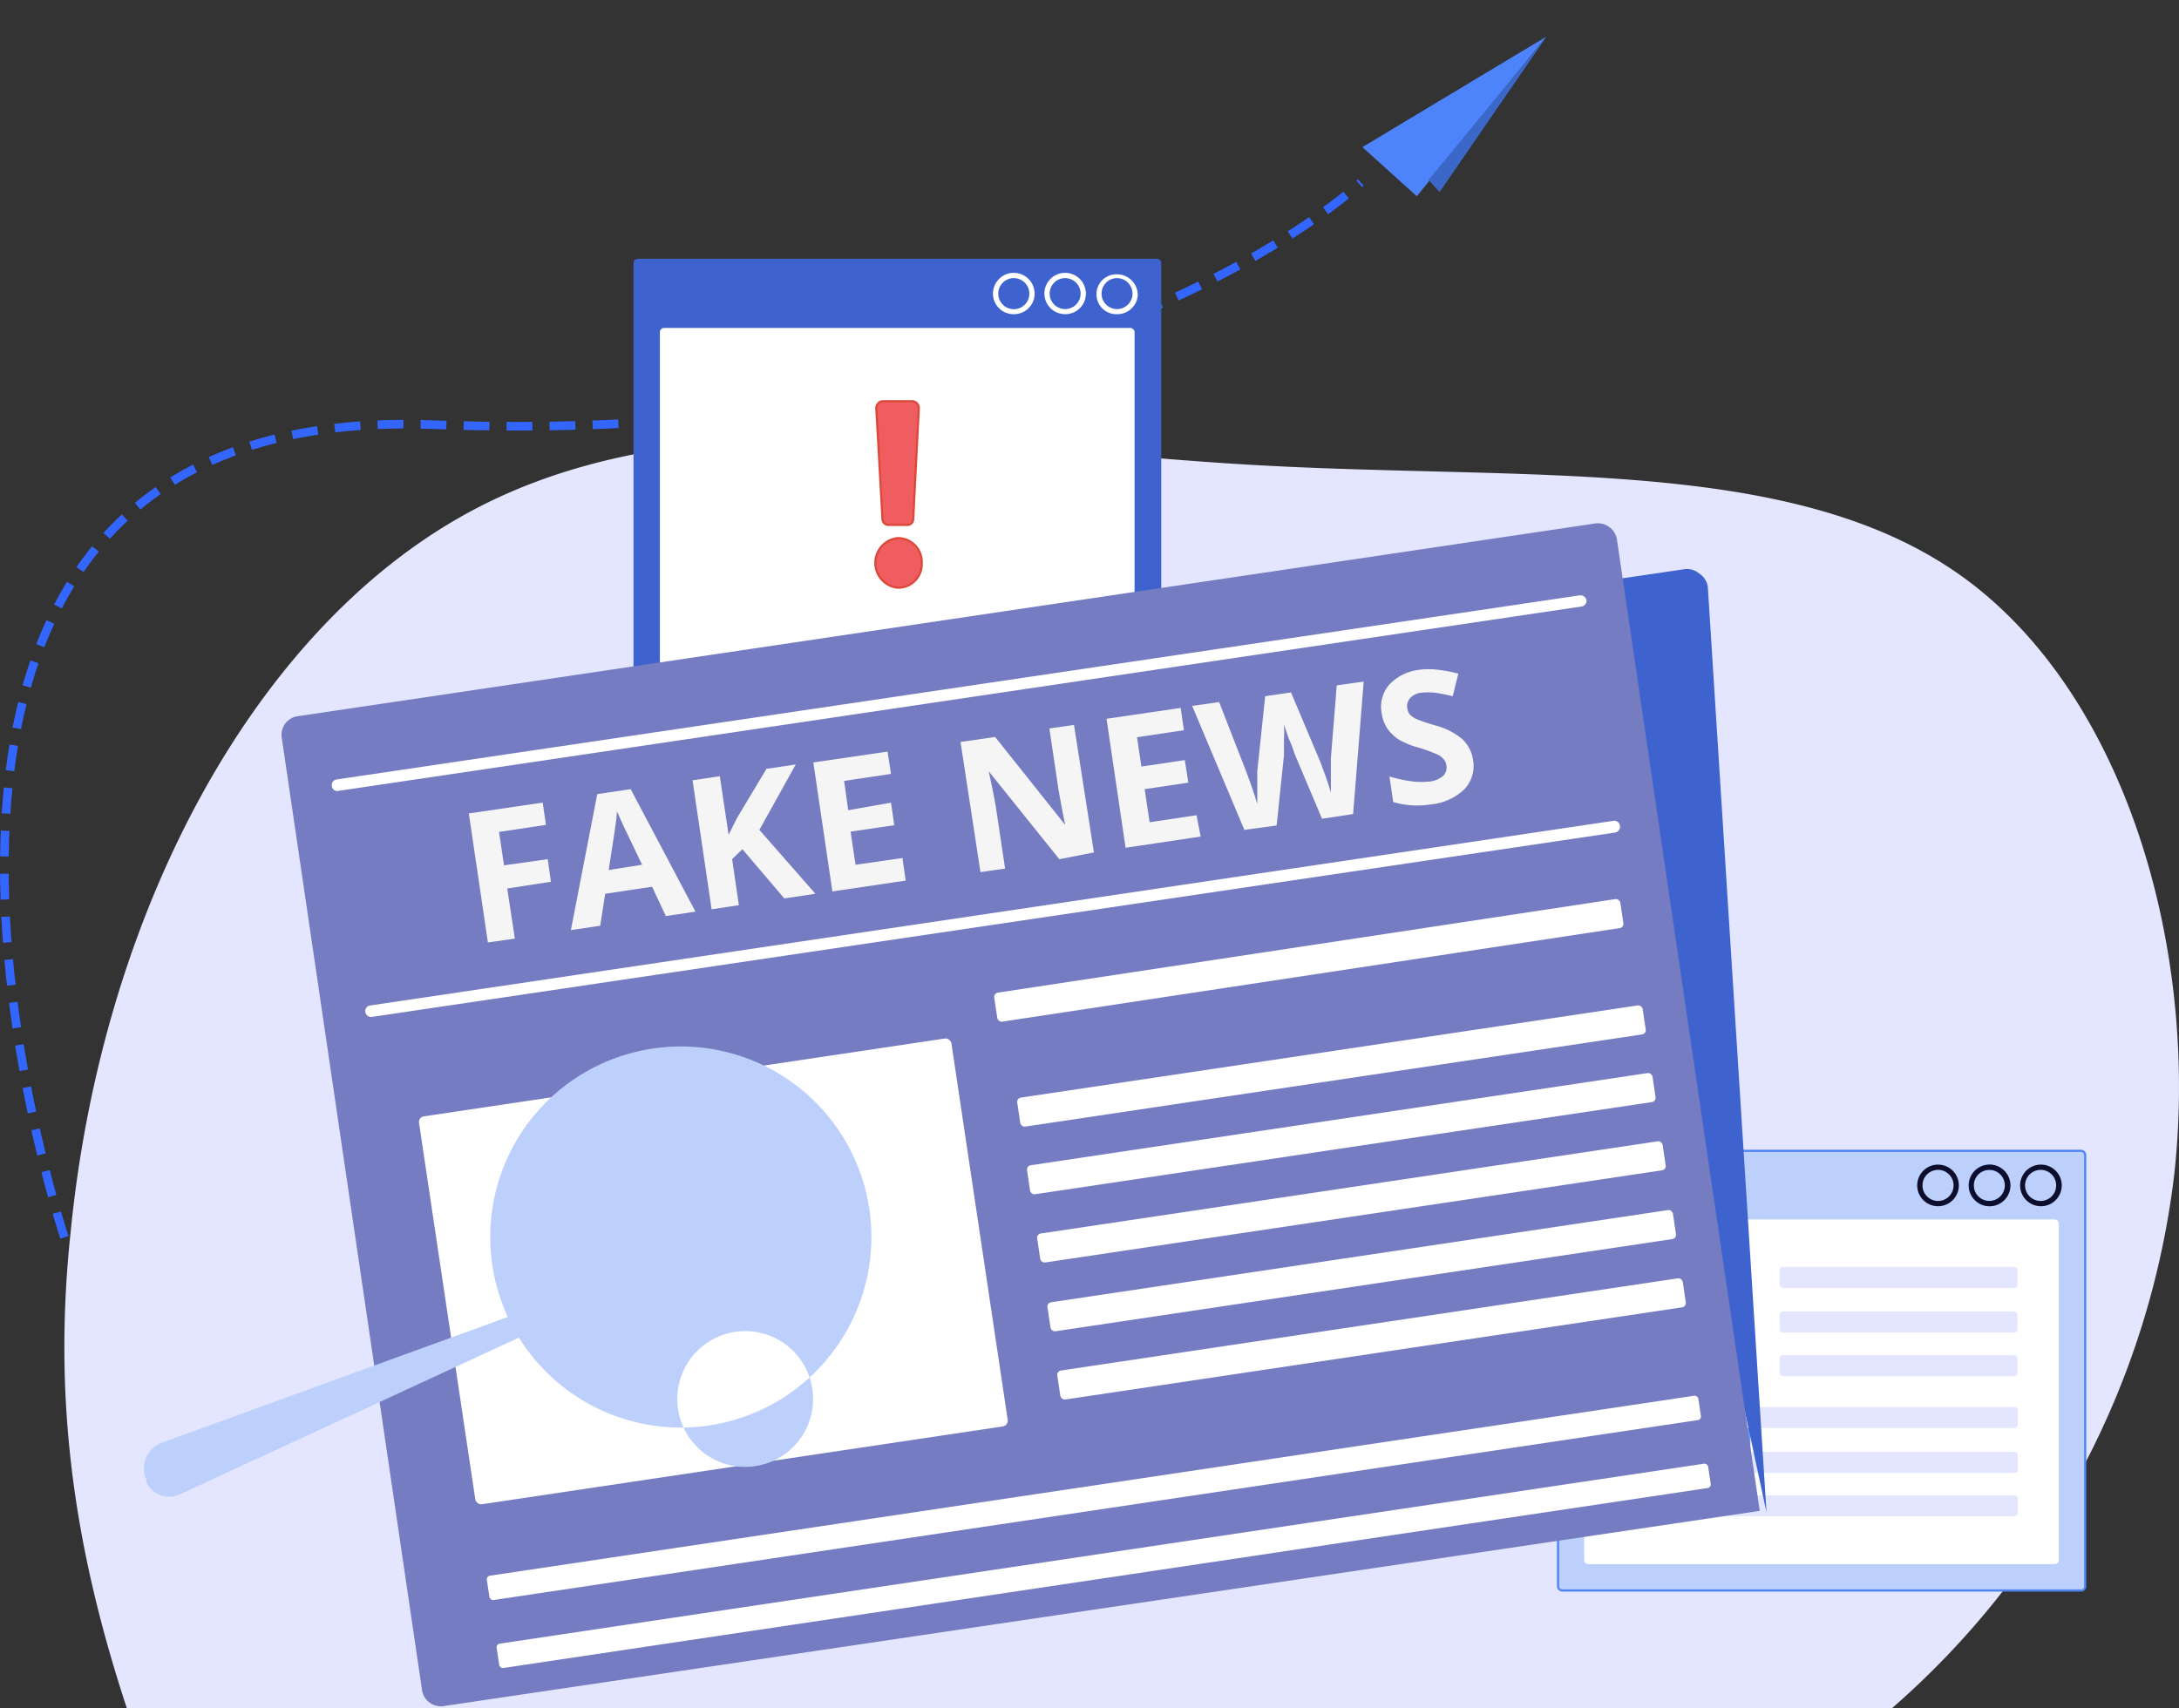 <svg xmlns="http://www.w3.org/2000/svg" width="253.344" height="198.643" viewBox="0 0 253.344 198.643">
    <rect x="0" y="0" width="253.344" height="198.643" fill="#333333" stroke="none"/>
    <defs>
        <style>
            .cls-2{fill:#e4e6ff}.cls-3{fill:#3e63cf}.cls-4{fill:#fff}.cls-5{fill:#ef5d60;stroke:#dc493a;stroke-miterlimit:10;stroke-width:.25px}.cls-13{fill:#bdd0fb}.cls-7{fill:#0d0e2d}.cls-8{fill:#4d84fb}.cls-11{fill:#f5f5f5}
        </style>
    </defs>
    <g id="Fake_news" transform="translate(-340.514 -549.816)">
        <path id="Path_228" fill="none" stroke="#36f" stroke-dasharray="3 2" d="M348 614.7s-32.538-97.359 42.867-94.5 107.858-28.158 107.858-28.158" transform="translate(0 79)"/>
        <g id="Group_46" transform="translate(23.942 -44)">
            <path id="Path_29" d="M13.106 160.481c-6.14-18.661-8.625-35.86-6.529-55.394 3.682-37.4 21.646-70.972 47.417-84.267s59.144-6.613 90.778-4.875 61.359-.954 80.824 12.306 28.5 43.156 25.566 70.086a97.561 97.561 0 0 1-32.827 62.143" class="cls-2" transform="translate(318.211 631.979)"/>
            <rect id="Rectangle_572" width="61.359" height="51.065" class="cls-3" rx=".48" transform="translate(390.228 623.909)"/>
            <rect id="Rectangle_573" width="55.189" height="40.088" class="cls-4" rx=".48" transform="translate(393.296 631.954)"/>
            <path id="Path_30" d="M40.19 20.756a2.386 2.386 0 0 1-2.42-2.386 2.42 2.42 0 1 1 4.841 0 2.386 2.386 0 0 1-2.42 2.386zm0-4.193A1.807 1.807 0 1 0 42 18.37a1.807 1.807 0 0 0-1.807-1.807z" class="cls-4" transform="translate(394.25 609.595)"/>
            <path id="Path_32" d="M41.916 20.756a2.4 2.4 0 0 1 0-4.806 2.42 2.42 0 0 1 2.42 2.42 2.386 2.386 0 0 1-2.42 2.386zm0-4.193a1.8 1.8 0 1 0 1.807 1.807 1.807 1.807 0 0 0-1.807-1.807z" class="cls-4" transform="translate(398.489 609.595)"/>
            <path id="Path_33" d="M43.686 20.636a2.319 2.319 0 1 1 0-4.636 2.42 2.42 0 0 1 2.42 2.42 2.386 2.386 0 0 1-2.42 2.216zm0-4.193a1.8 1.8 0 1 0 1.807 1.807 1.807 1.807 0 0 0-1.807-1.807z" class="cls-4" transform="translate(402.753 609.716)"/>
            <circle id="Ellipse_8" cx="14.317" cy="14.317" r="14.317" class="cls-4" transform="translate(406.59 636.965)"/>
            <path id="Path_34" d="M35.12 34.715h2.25a.682.682 0 0 0 .716-.682l.648-12.885a.784.784 0 0 0-.2-.545.716.716 0 0 0-.545-.273h-3.483a.75.75 0 0 0-.511.273.784.784 0 0 0-.2.545l.716 12.885a.716.716 0 0 0 .609.682z" class="cls-5" transform="translate(384.663 620.146)"/>
            <path id="Path_35" d="M36.336 25a2.9 2.9 0 0 0 0 5.761 2.727 2.727 0 0 0 2.829-2.861 2.761 2.761 0 0 0-2.829-2.9z" class="cls-5" transform="translate(384.571 631.395)"/>
            <rect id="Rectangle_574" width="61.291" height="51.133" fill="#bdd0fb" stroke="#4d84fb" stroke-miterlimit="10" stroke-width="0.25px" rx=".48" transform="translate(497.72 727.643)"/>
            <rect id="Rectangle_575" width="55.189" height="40.088" class="cls-4" rx=".48" transform="translate(500.754 735.62)"/>
            <path id="Path_36" d="M71.42 53.031a2.42 2.42 0 1 1 2.42-2.42 2.42 2.42 0 0 1-2.42 2.42zm0-4.227a1.807 1.807 0 1 0 1.807 1.807A1.807 1.807 0 0 0 71.42 48.8z" class="cls-7" transform="translate(470.479 681.056)"/>
            <path id="Path_37" d="M73.17 53.031a2.42 2.42 0 1 1 2.42-2.42 2.42 2.42 0 0 1-2.42 2.42zm0-4.227a1.807 1.807 0 1 0 1.807 1.807A1.807 1.807 0 0 0 73.17 48.8z" class="cls-8" transform="translate(474.694 681.056)"/>
            <path id="Path_38" d="M73.18 53.031a2.42 2.42 0 1 1 2.42-2.42 2.42 2.42 0 0 1-2.42 2.42zm0-4.227a1.807 1.807 0 1 0 1.773 1.807A1.807 1.807 0 0 0 73.18 48.8z" class="cls-7" transform="translate(474.718 681.056)"/>
            <path id="Path_39" d="M74.93 53.031a2.42 2.42 0 1 1 2.42-2.42 2.42 2.42 0 0 1-2.42 2.42zm0-4.227a1.807 1.807 0 1 0 1.77 1.806 1.807 1.807 0 0 0-1.77-1.81z" class="cls-7" transform="translate(478.934 681.056)"/>
            <rect id="Rectangle_576" width="14.522" height="12.749" fill="#669dff" rx=".36" transform="translate(505.56 754.343)"/>
            <rect id="Rectangle_577" width="27.646" height="2.454" class="cls-2" rx=".36" transform="translate(523.491 746.324)"/>
            <rect id="Rectangle_578" width="27.646" height="2.454" class="cls-2" rx=".36" transform="translate(523.491 741.143)"/>
            <rect id="Rectangle_579" width="27.646" height="2.454" class="cls-2" rx=".36" transform="translate(523.491 751.403)"/>
            <rect id="Rectangle_580" width="45.61" height="2.454" class="cls-2" rx=".36" transform="translate(505.56 762.652)"/>
            <rect id="Rectangle_581" width="45.61" height="2.454" class="cls-2" rx=".36" transform="translate(505.56 757.437)"/>
            <rect id="Rectangle_582" width="45.61" height="2.454" class="cls-2" rx=".36" transform="translate(505.56 767.698)"/>
            <g id="Group_45" transform="translate(0 17.317)">
                <path id="Path_44" d="M72.3 26.61a2.182 2.182 0 0 0-1.773-.477L57.1 28.11 80.144 135.8 73.326 28.246A2.216 2.216 0 0 0 72.3 26.61z" class="cls-3" transform="translate(441.813 616.567)"/>
                <path id="Path_45" fill="#757cc1" d="M165.889 24.571L15.149 46.968a2.182 2.182 0 0 0-1.909 2.522l16.295 110.651a2.216 2.216 0 0 0 2.557 1.943l152.989-22.7L168.48 26.446a2.25 2.25 0 0 0-2.591-1.875z" transform="translate(336.092 612.811)"/>
                <path id="Path_46" d="M160.806 27.515a.682.682 0 0 1-.579.784L15.691 49.74a.614.614 0 0 1-.75-.545.648.648 0 0 1 .545-.784L160.022 27a.716.716 0 0 1 .784.579z" class="cls-4" transform="translate(340.221 618.73)"/>
                <path id="Path_47" d="M161.941 35.276a.682.682 0 0 1-.545.784L16.86 57.5a.682.682 0 0 1-.784-.579.648.648 0 0 1 .58-.75L161.191 34.7a.648.648 0 0 1 .75.579z" class="cls-4" transform="translate(342.972 637.252)"/>
                <rect id="Rectangle_583" width="62.587" height="45.61" class="cls-4" rx=".67" transform="rotate(-8.5 4935.592 -2103.915)"/>
                <rect id="Rectangle_584" width="73.624" height="3.413" class="cls-4" rx=".501" transform="rotate(-8.616 4809.16 -2521.954)"/>
                <rect id="Rectangle_585" width="73.529" height="3.409" class="cls-4" rx=".5" transform="rotate(-8.5 4955.54 -2573.13)"/>
                <rect id="Rectangle_586" width="73.529" height="3.409" class="cls-4" rx=".5" transform="rotate(-8.5 5009.045 -2576.874)"/>
                <rect id="Rectangle_587" width="73.529" height="3.409" class="cls-4" rx=".5" transform="rotate(-8.5 5063.022 -2580.842)"/>
                <rect id="Rectangle_588" width="73.529" height="3.409" class="cls-4" rx=".5" transform="rotate(-8.5 5117.433 -2584.88)"/>
                <rect id="Rectangle_589" width="73.529" height="3.409" class="cls-4" rx=".5" transform="rotate(-8.5 5171.4 -2588.616)"/>
                <rect id="Rectangle_590" width="142.422" height="2.863" class="cls-4" rx=".42" transform="rotate(-8.5 5298.706 -2130.525)"/>
                <rect id="Rectangle_591" width="142.422" height="2.863" class="cls-4" rx=".42" transform="rotate(-8.5 5352.44 -2134.246)"/>
                <path id="Path_48" d="M24.952 49.887l-3.136.443-2.216-15 8.59-1.261.375 2.591-5.454.818.58 3.886 5.079-.716.375 2.625-5.079.784z" class="cls-11" transform="translate(351.481 635.764)"/>
                <path id="Path_49" d="M34.125 48.37l-1.6-3.409-5.454.818-.58 3.716-3.409.511 3.066-15.816 3.886-.579 7.534 14.249zm-2.761-5.97c-1.466-3.068-2.318-4.806-2.488-5.216s-.341-.75-.443-.989c0 .92-.409 3.17-.954 6.818z" class="cls-11" transform="translate(359.864 634.656)"/>
                <path id="Path_50" d="M41.513 47.8l-3.613.545-4.875-5.727-1.193 1.159.784 5.352-3.17.477-2.216-15 3.17-.477 1.023 6.818.989-1.977 3.409-5.693 3.409-.511L35 40.372z" class="cls-11" transform="translate(369.861 632.633)"/>
                <path id="Path_51" d="M42.088 47.329l-8.522 1.261-2.216-15 8.624-1.261.409 2.591-5.454.818.477 3.409 4.977-.886.375 2.625-5.079.75.579 3.852 5.454-.784z" class="cls-11" transform="translate(379.785 631.573)"/>
                <path id="Path_52" d="M51.88 46.249l-4.022.784-8.215-10.227c.443 1.977.716 3.409.852 4.261l1.057 7.056-2.863.409L36.37 33.4l4.022-.58 8.148 10.224c-.409-1.943-.648-3.409-.784-4.125l-1.056-7.09 2.863-.409z" class="cls-11" transform="translate(391.878 629.381)"/>
                <path id="Path_53" d="M52.292 45.8l-8.727 1.3-2.216-15 8.624-1.261.375 2.591-5.454.818.511 3.409 5.045-.75.409 2.625-5.079.75.58 3.852 5.454-.818z" class="cls-11" transform="translate(403.874 627.984)"/>
                <path id="Path_54" d="M62.985 45.348l-3.613.545-3.2-7.568a12.727 12.727 0 0 0-.648-1.7c-.307-.852-.477-1.4-.579-1.7a17.588 17.588 0 0 1 0 1.807v1.798l-.852 8.147-3.75.511-6.073-14.419 3.136-.443 3.136 8.045c.545 1.466.989 2.727 1.3 3.818v-3.818l.92-8.727 3-.443 3.409 8.079.614 1.67a20.074 20.074 0 0 1 .614 1.943v-4.022l.682-8.488 3.136-.443z" class="cls-11" transform="translate(410.908 625.816)"/>
                <path id="Path_55" d="M61.4 40.059a3.92 3.92 0 0 1-.989 3.409 6.477 6.477 0 0 1-3.886 1.773 9.851 9.851 0 0 1-4.4-.273L51.688 42a16.5 16.5 0 0 0 2.727.579 9.58 9.58 0 0 0 1.977 0 2.9 2.9 0 0 0 1.534-.648 1.364 1.364 0 0 0 .375-1.261 1.227 1.227 0 0 0-.375-.75 1.909 1.909 0 0 0-.818-.545 18.545 18.545 0 0 0-2.079-.75 9.17 9.17 0 0 1-2.25-.92 4.943 4.943 0 0 1-1.3-1.227 4.125 4.125 0 0 1-.682-1.773 3.92 3.92 0 0 1 .886-3.409 5.727 5.727 0 0 1 3.409-1.7 8.557 8.557 0 0 1 2.284 0 16.193 16.193 0 0 1 2.318.443l-.648 2.625a19.807 19.807 0 0 0-2.079-.409 7.909 7.909 0 0 0-1.568 0 2.045 2.045 0 0 0-1.329.648 1.4 1.4 0 0 0-.307 1.159 1.67 1.67 0 0 0 .273.716 3.409 3.409 0 0 0 .716.511 22.635 22.635 0 0 0 2.182.75 8.011 8.011 0 0 1 3.17 1.568 4.057 4.057 0 0 1 1.296 2.452z" class="cls-11" transform="translate(426.431 624.798)"/>
                <path id="Path_56" fill="#36f" d="M30.948 61.551l-.17-1.125a4.977 4.977 0 0 1 .239-2.693 8.249 8.249 0 0 1 1.977-2.693 10.226 10.226 0 0 0 1.875-2.216 2.8 2.8 0 0 0 .273-1.738 1.875 1.875 0 0 0-.954-1.432 3.681 3.681 0 0 0-2.182-.2 12.067 12.067 0 0 0-5.079 2.318L24.71 48.6a15.306 15.306 0 0 1 7.09-3.034 8.147 8.147 0 0 1 5.318.784 5.079 5.079 0 0 1 2.488 3.818 5.488 5.488 0 0 1-.341 3.1 11.147 11.147 0 0 1-2.523 3.409 9.511 9.511 0 0 0-1.636 1.943 2.625 2.625 0 0 0-.17 1.568v.954zm.273 5.42a2.557 2.557 0 0 1 .409-2.079 2.966 2.966 0 0 1 1.943-.989 2.488 2.488 0 0 1 3.1 2.25 2.493 2.493 0 0 1-2.318 3.034 2.863 2.863 0 0 1-2.113-.375 2.761 2.761 0 0 1-1.021-1.841z" transform="translate(363.79 663.098)"/>
                <path id="Path_57" d="M51.645 51.53L10.568 66.461A3.17 3.17 0 0 0 8.8 70.722v.273a2.9 2.9 0 0 0 3.886 1.466l39.879-18.443z" class="cls-13" transform="translate(324.788 677.823)"/>
                <path id="Path_58" d="M42.079 42.391a22.158 22.158 0 1 0 22.566 22.157 22.158 22.158 0 0 0-22.566-22.157zm0 40.906a7.894 7.894 0 1 1 0 .17z" class="cls-13" transform="translate(353.24 655.805)"/>
            </g>
        </g>
        <path id="Path_229" d="M502.3 488.262l17.634-17.634-10.114 21.644z" class="cls-8" transform="rotate(14 180.27 513.807)"/>
        <path id="Path_230" fill="#3b68c8" d="M520.288 475.126l-12.4 18.02-1.287-1.4z" transform="translate(0 79)"/>
    </g>
</svg>
